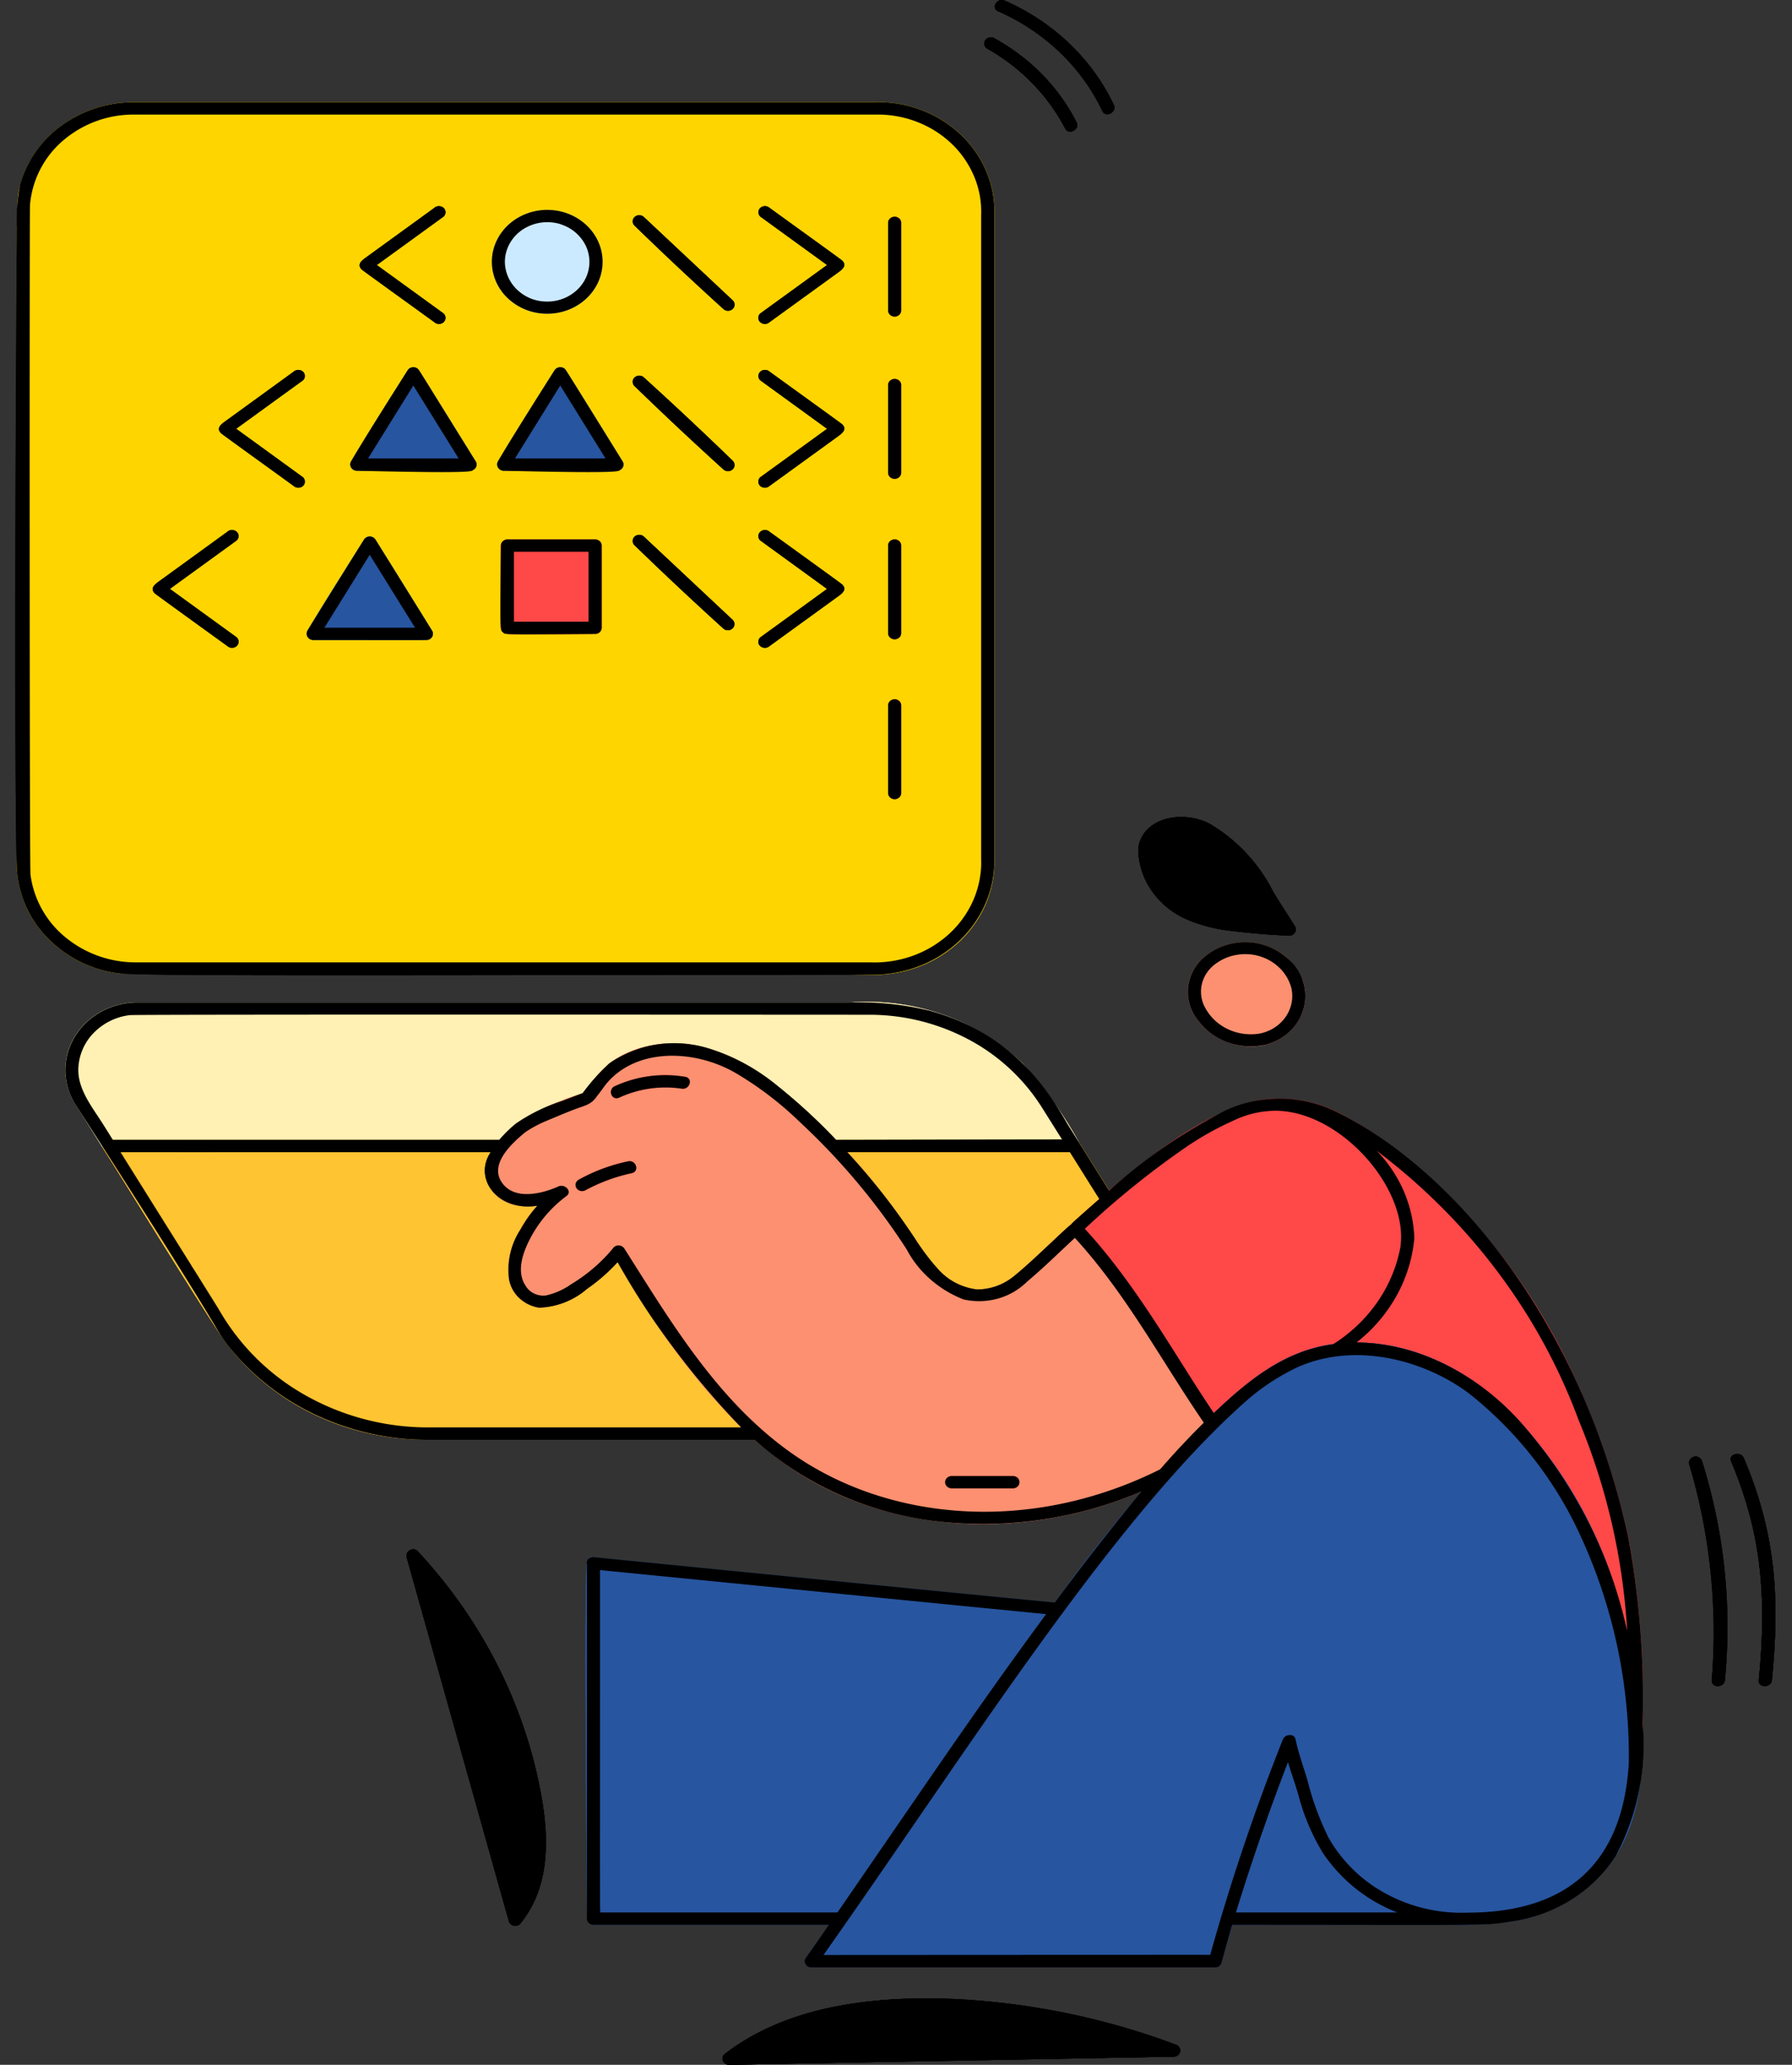 <svg xmlns="http://www.w3.org/2000/svg" width="79" height="91" fill="none"><rect width="100%" height="100%" fill="#333333" stroke="none"/><path fill="#FFD500" d="M.74 37.065C.74 8.293.65 9.253.893 8.132a4.85 4.85 0 0 1 1.83-2.602 5.4 5.4 0 0 1 3.14-1.022h32.661a5.45 5.45 0 0 1 2.07.335 5.2 5.2 0 0 1 1.754 1.084c.498.47.888 1.033 1.144 1.651s.373 1.28.344 1.943v28.374c.013.678-.121 1.35-.395 1.977a5 5 0 0 1-1.198 1.67 5.4 5.4 0 0 1-1.805 1.086 5.6 5.6 0 0 1-2.117.327c-34.661-.439-32.469.05-33.32-.09a5.33 5.33 0 0 1-2.968-1.591 4.75 4.75 0 0 1-1.287-2.97c-.028-.41-.006-.827-.006-1.239"/><path fill="#FFF0B3" d="M6.076 44.182h31.377c1.406-.109 2.82.076 4.14.541a9.6 9.6 0 0 1 3.496 2.149 18.4 18.4 0 0 1 2.493 3.498c.022.078-.027-.115-.258-.134H36.86a27 27 0 0 0-2.573-2.37c-2.878-2.349-5.702-2.285-7.417-1.007a10 10 0 0 0-1.176 1.312c-.123.066-.062.016-.917.358a7.8 7.8 0 0 0-2.024.99q-.404.33-.739.72h-17.2a.3.3 0 0 0-.138.037.3.3 0 0 0-.104.093.26.26 0 0 0-.018.261c-.397-.636-.79-1.276-1.194-1.909-.3-.451-.464-.97-.476-1.501a2.83 2.83 0 0 1 .404-1.52 3.1 3.1 0 0 1 1.173-1.116 3.34 3.34 0 0 1 1.615-.402"/><path fill="#FFC431" d="M4.812 50.236h17.2q-.218.255-.382.542c-.777 1.158.298 2.631 2.057 2.361a5.6 5.6 0 0 0-.744 1.047 3.25 3.25 0 0 0-.508 2.15c.046.321.2.62.439.852.239.233.551.389.891.443a3.4 3.4 0 0 0 2.112-.826 7.8 7.8 0 0 0 1.35-1.18 32.8 32.8 0 0 0 6.036 7.823H18.77c-1.704 0-3.383-.377-4.901-1.102a10.64 10.64 0 0 1-3.834-3.067c-.743-.976-4.796-7.599-5.475-8.637a.26.26 0 0 1 .004-.27.3.3 0 0 1 .105-.098.3.3 0 0 1 .143-.038M47.326 50.236q.081.007.15.046a.3.3 0 0 1 .112.105c.055.072-.073-.126 1.31 2.084-.23.193-1.62 1.404-1.677 1.485-.192.115-1.548 1.488-2.513 2.28-.451.374-1.03.585-1.633.593-2.27-.28-2.206-2.417-6.214-6.595 13.836-.003 9.699-.058 10.465.002"/><path fill="#2755A0" d="M21.95 20.339c.699-1.193 2.396-3.858 2.501-4.023a.3.3 0 0 1 .106-.096.3.3 0 0 1 .287 0q.066.035.106.096a496 496 0 0 1 2.5 4.023.26.26 0 0 1-.002.272.3.3 0 0 1-.106.1.3.3 0 0 1-.145.036h-5a.3.3 0 0 1-.14-.042.3.3 0 0 1-.1-.1.27.27 0 0 1-.006-.266M15.474 20.339c.698-1.193 2.395-3.859 2.5-4.023a.3.3 0 0 1 .106-.096.31.31 0 0 1 .393.096q1.258 2.007 2.5 4.023a.26.26 0 0 1-.002.27.3.3 0 0 1-.105.1.3.3 0 0 1-.143.037h-4.997a.3.3 0 0 1-.141-.04.3.3 0 0 1-.104-.099.27.27 0 0 1-.007-.268"/><path fill="#FF4848" d="M22.37 23.773h3.869c.076.001.149.03.203.08.053.051.084.12.085.19v3.627a.27.27 0 0 1-.085.19.3.3 0 0 1-.203.081c-4.13.027-3.976.04-4.086-.097-.106-.105-.101.071-.072-3.8 0-.071.031-.14.085-.19a.3.3 0 0 1 .204-.081"/><path fill="#2755A0" d="M13.55 27.799c.699-1.193 2.396-3.858 2.501-4.022a.3.3 0 0 1 .106-.097.306.306 0 0 1 .393.097 497 497 0 0 1 2.5 4.022.26.26 0 0 1-.002.27.3.3 0 0 1-.105.1.3.3 0 0 1-.143.037h-5a.3.3 0 0 1-.14-.041.3.3 0 0 1-.102-.1.27.27 0 0 1-.007-.266"/><path fill="#000" d="m28.38 23.645 3.925 3.678a.26.26 0 0 1-.012.372.302.302 0 0 1-.397.011 160 160 0 0 1-3.924-3.678.26.26 0 0 1-.075-.189.26.26 0 0 1 .085-.185.3.3 0 0 1 .4-.009M28.381 9.56l3.924 3.679c.053.05.082.12.081.19 0 .072-.03.14-.085.19a.3.3 0 0 1-.202.079.3.3 0 0 1-.203-.076 156 156 0 0 1-3.923-3.68.26.26 0 0 1-.076-.188.26.26 0 0 1 .085-.185.3.3 0 0 1 .399-.009M28.38 16.63a160 160 0 0 1 3.925 3.679.26.26 0 0 1-.012.372.302.302 0 0 1-.397.011 160 160 0 0 1-3.924-3.678.26.26 0 0 1-.075-.19.26.26 0 0 1 .085-.185.3.3 0 0 1 .4-.009"/><path fill="#FF4848" d="M39.73 9.807v3.886a.26.26 0 0 1-.089.183.3.3 0 0 1-.199.074.3.3 0 0 1-.199-.074.26.26 0 0 1-.09-.183V9.807a.26.26 0 0 1 .09-.182.3.3 0 0 1 .199-.075.3.3 0 0 1 .2.075.26.26 0 0 1 .089.182M39.73 16.957v3.886a.26.26 0 0 1-.089.182.3.3 0 0 1-.199.075.3.3 0 0 1-.199-.075.26.26 0 0 1-.09-.182v-3.886a.26.26 0 0 1 .09-.183.3.3 0 0 1 .199-.074.3.3 0 0 1 .2.074.26.26 0 0 1 .089.183M39.73 24.029v3.886a.26.26 0 0 1-.089.183.3.3 0 0 1-.199.074.3.3 0 0 1-.199-.074.26.26 0 0 1-.09-.183V24.03a.26.26 0 0 1 .09-.183.3.3 0 0 1 .199-.074.3.3 0 0 1 .2.074.26.26 0 0 1 .089.183M39.73 31.075v3.886a.26.26 0 0 1-.089.182.3.3 0 0 1-.199.075.3.3 0 0 1-.199-.075.26.26 0 0 1-.09-.182v-3.886a.26.26 0 0 1 .09-.183.3.3 0 0 1 .199-.074.3.3 0 0 1 .2.074.26.26 0 0 1 .089.183"/><path fill="#2755A0" d="M26.165 68.625c.809.085 18.275 1.808 20.34 2.001-3.476 4.946-7.124 10.117-9.96 14.202h-10.38a.3.3 0 0 1-.203-.08.27.27 0 0 1-.085-.19c-.101-11.494-.068-14.594-.024-15.444.013-.25.043-.536.312-.49M56.788 77.657c.143.486.32.964.458 1.446.23.89.59 1.746 1.07 2.544a7 7 0 0 0 2.621 2.334 7.56 7.56 0 0 0 3.502.842c-.129.012 1.147.005-10.109.005.622-2.109 1.492-4.658 2.458-7.17"/><path fill="#000" d="M18.41 68.363c2.918 3.127 4.827 6.968 5.505 11.074.29 1.84.27 3.826-.994 5.362a.31.31 0 0 1-.406 0 .3.3 0 0 1-.077-.12c-.153-.532-4.511-16.043-4.511-16.056-.07-.246.286-.472.482-.26M31.931 90.54c2.531-1.972 5.913-2.495 9.115-2.458a31.6 31.6 0 0 1 10.781 2.028c.066.019.121.06.158.114a.26.26 0 0 1-.05.347.3.3 0 0 1-.184.07c-.65.017-19.603.359-19.615.359a.3.3 0 0 1-.156-.048.3.3 0 0 1-.104-.12.26.26 0 0 1 .055-.292"/><path fill="#FF4848" d="M47.23 53.943c2.064-1.886 6.216-5.6 9.104-5.52a5.56 5.56 0 0 1 2.576.573c3.318 1.638 7.615 5.63 10.288 11.254a34.8 34.8 0 0 1 2.564 7.406c.517 2.752.734 5.547.649 8.34a4.5 4.5 0 0 1 0 .762 20.5 20.5 0 0 0-.672-4.851c-1.057-4.118-2.338-6.431-4.413-8.888-2.074-2.458-5.222-4.234-8.549-3.776-2.21.303-3.741 1.6-5.29 3.06-1.805-2.647-3.477-5.773-5.872-8.338a.301.301 0 0 0-.393-.01z"/><path fill="#FC9070" d="M23.003 53.153c-.291-.01-.574-.09-.822-.234a1.6 1.6 0 0 1-.588-.586 1.49 1.49 0 0 1 .04-1.555c.29-.48.668-.907 1.117-1.263a11.6 11.6 0 0 1 2.917-1.33c.535-.562.972-1.517 2.485-1.975a5.3 5.3 0 0 1 3.058-.011 9 9 0 0 1 3.07 1.667 29.7 29.7 0 0 1 5.024 5.257c1.498 2.007 2.017 3.491 3.763 3.706a2.62 2.62 0 0 0 1.633-.593c.813-.666 2.392-2.207 2.513-2.28a.3.3 0 0 1 .393.01c2.4 2.57 4.048 5.662 5.87 8.337a40 40 0 0 0-3.152 3.422c-4.793 2.067-10.638 2.007-15.09-.789-3.386-2.127-6.044-5.957-8.012-9.308-.4.441-.853.837-1.35 1.18a3.4 3.4 0 0 1-2.111.827 1.65 1.65 0 0 1-.892-.443 1.48 1.48 0 0 1-.439-.852 3.25 3.25 0 0 1 .509-2.15c.825-1.488 1.14-.924.064-1.037"/><path fill="#FF4848" d="M30.051 47.979a4.88 4.88 0 0 0-2.77.403c-.346.127-.496-.396-.152-.522a5.3 5.3 0 0 1 3.076-.403c.365.058.21.58-.154.522M27.843 51.706a7.7 7.7 0 0 0-2.041.756.3.3 0 0 1-.216.023.3.3 0 0 1-.172-.124.26.26 0 0 1-.032-.201.27.27 0 0 1 .128-.166 7.4 7.4 0 0 1 2.18-.811c.362-.075.517.447.153.523"/><path fill="#2755A0" d="M35.518 86.295c.348-.484 10.858-15.498 10.985-15.669a72 72 0 0 1 6.818-8.172c1.922-1.84 3.729-3.308 6.488-3.29 3.012.02 5.68 1.68 7.515 3.851a19.4 19.4 0 0 1 4.13 7.826c.962 3.36 1.662 7.963-.22 10.95a6.3 6.3 0 0 1-1.995 1.944c-.81.501-1.73.827-2.69.953-2.99.423-4.931-.147-6.447-1.218-1.622-1.147-2.315-2.477-2.853-4.373-.138-.481-.314-.96-.46-1.445-1.624 4.22-2.357 6.82-2.937 8.846a.27.27 0 0 1-.103.144.3.3 0 0 1-.175.056H35.767a.3.3 0 0 1-.141-.038.3.3 0 0 1-.104-.098.26.26 0 0 1-.004-.267"/><path fill="#FF4848" d="M44.67 65.594h-2.728a.3.3 0 0 1-.195-.084.26.26 0 0 1-.08-.187c0-.07.03-.136.08-.186s.121-.08.195-.085h2.728a.3.3 0 0 1 .194.084c.051.05.08.118.08.187 0 .07-.029.136-.08.187a.3.3 0 0 1-.194.084"/><path fill="#FC9070" d="M52.893 42.367a2.7 2.7 0 0 1 1.16-.71 2.86 2.86 0 0 1 1.38-.074c.46.088.887.287 1.24.578.351.29.616.663.768 1.079a2.11 2.11 0 0 1-.237 1.789c-.169.266-.395.497-.664.678-.27.18-.575.307-.9.37a3 3 0 0 1-1.549-.156 2.83 2.83 0 0 1-1.23-.896 2.02 2.02 0 0 1-.489-1.335c.006-.484.19-.951.521-1.323"/><path fill="#000" d="M50.18 37.454c.105-1.343 1.826-1.798 3.118-1.166a7.33 7.33 0 0 1 2.83 3.01c.305.52.65 1.015.96 1.53a.26.26 0 0 1 0 .27.3.3 0 0 1-.106.1.3.3 0 0 1-.143.038 37 37 0 0 1-2.516-.206 7 7 0 0 1-1.904-.47 3.65 3.65 0 0 1-1.607-1.245 3.3 3.3 0 0 1-.632-1.861M36.463 25.956 33.52 23.82a.26.26 0 0 1-.084-.192c0-.071.03-.14.084-.191a.3.3 0 0 1 .204-.078c.076 0 .15.028.204.078 0 0 3.099 2.235 3.2 2.32.229.23-.008.4-.185.529l-3.019 2.188a.3.3 0 0 1-.204.076.3.3 0 0 1-.204-.076.26.26 0 0 1-.084-.192c0-.072.03-.14.084-.191q1.479-1.068 2.947-2.136M36.463 18.899l-2.943-2.136a.26.26 0 0 1-.085-.19c0-.073.03-.142.085-.192a.3.3 0 0 1 .204-.078c.076 0 .15.028.204.078.96.695 3.099 2.235 3.2 2.32.229.229-.008.4-.185.529l-3.019 2.187a.3.3 0 0 1-.204.077.3.3 0 0 1-.204-.077.26.26 0 0 1-.084-.191c0-.072.03-.141.084-.192zM36.463 11.68 33.52 9.546a.26.26 0 0 1-.085-.191c0-.072.03-.14.085-.192a.3.3 0 0 1 .204-.077c.076 0 .15.028.204.077.96.696 3.099 2.236 3.2 2.321.229.228-.008.4-.185.529L33.924 14.2a.3.3 0 0 1-.205.076.3.3 0 0 1-.204-.076.27.27 0 0 1-.085-.192q0-.053.022-.103a.3.3 0 0 1 .063-.088zM7.01 25.622l3.015-2.188a.3.3 0 0 1 .204-.076c.076 0 .149.027.204.076.054.05.085.12.085.192s-.03.14-.085.191L7.49 25.952l2.944 2.136c.054.05.085.12.085.191s-.03.141-.085.192a.3.3 0 0 1-.204.077.3.3 0 0 1-.204-.077s-3.098-2.235-3.2-2.321c-.226-.226.008-.397.185-.528M9.747 19.094c-.23-.229.008-.4.185-.528l3.015-2.188a.3.3 0 0 1 .204-.076c.076 0 .149.027.204.076.054.051.084.12.084.192 0 .071-.03.14-.084.191l-2.943 2.135 2.944 2.138c.055.05.085.12.085.192s-.03.14-.085.191a.3.3 0 0 1-.204.077.3.3 0 0 1-.204-.077c-.96-.698-3.1-2.237-3.2-2.323M16.612 11.68l2.944 2.136c.054.05.084.12.084.191s-.03.141-.084.192a.3.3 0 0 1-.204.077.3.3 0 0 1-.204-.077c-.96-.696-3.099-2.235-3.2-2.32-.23-.23.008-.402.185-.53l3.015-2.187a.3.3 0 0 1 .204-.076c.076 0 .149.027.204.076.054.051.084.12.084.192 0 .071-.03.14-.084.191z"/><path fill="#CCEAFF" d="M23.283 9.392a2.6 2.6 0 0 1 1.518-.05c.499.135.939.416 1.256.801a2.2 2.2 0 0 1 .506 1.343c.013.486-.141.964-.438 1.363-.297.4-.722.7-1.214.856a2.6 2.6 0 0 1-1.519.018 2.44 2.44 0 0 1-1.235-.828 2.2 2.2 0 0 1-.474-1.353c-.001-.469.152-.927.438-1.312a2.42 2.42 0 0 1 1.162-.838"/><path fill="#000" d="M43.818 1.68c1.585.864 2.854 2.157 3.64 3.71.163.31-.336.586-.498.272a8.73 8.73 0 0 0-3.433-3.516.27.27 0 0 1-.124-.165.26.26 0 0 1 .032-.2.3.3 0 0 1 .17-.123.3.3 0 0 1 .213.02zM44.296.032c2.139.936 3.844 2.565 4.804 4.587.153.316-.349.592-.499.274-.913-1.94-2.547-3.503-4.596-4.4-.337-.145-.044-.612.291-.461M75.03 64.388a24.2 24.2 0 0 1 1.011 9.66c-.032.345-.612.349-.577 0a26.2 26.2 0 0 0-.994-9.517.26.26 0 0 1 .03-.204.3.3 0 0 1 .173-.125.3.3 0 0 1 .218.025.28.28 0 0 1 .136.16zM76.876 64.261c1.442 3.408 1.582 6.24 1.238 9.788-.033.344-.611.348-.577 0 .418-4.328-.069-6.915-1.219-9.644-.137-.325.422-.465.558-.144M43.834 9.52v28.375a4.7 4.7 0 0 1-.408 1.97 5 5 0 0 1-1.199 1.662 5.4 5.4 0 0 1-1.798 1.088 5.7 5.7 0 0 1-2.11.34c-29.2.044-32.47.05-33.321-.09a5.33 5.33 0 0 1-2.966-1.592 4.75 4.75 0 0 1-1.288-2.968C.73 38.078.601 34.695.735 10.02a9 9 0 0 1 .153-1.888 4.85 4.85 0 0 1 1.83-2.602 5.4 5.4 0 0 1 3.14-1.022h32.665a5.4 5.4 0 0 1 2.07.335 5.2 5.2 0 0 1 1.753 1.084c.499.47.888 1.033 1.144 1.651s.373 1.28.344 1.943M38.71 5.05H5.857a4.76 4.76 0 0 0-3.094 1.16 4.2 4.2 0 0 0-1.44 2.816c-.024.358-.023 29.126.021 29.526a4.3 4.3 0 0 0 1.545 2.76 4.87 4.87 0 0 0 3.109 1.101H38.36a5 5 0 0 0 1.815-.267c.58-.2 1.113-.506 1.568-.9a4.4 4.4 0 0 0 1.08-1.392 4.2 4.2 0 0 0 .43-1.675c.005-.13 0-.263 0-.394V9.483a4 4 0 0 0-.297-1.68 4.3 4.3 0 0 0-.974-1.44 4.6 4.6 0 0 0-1.495-.968 4.8 4.8 0 0 0-1.78-.346z"/><path fill="#000" d="M27.336 20.71c-.096.052.275.168-5.137.036a.3.3 0 0 1-.141-.04.3.3 0 0 1-.103-.1.27.27 0 0 1-.006-.267c.699-1.193 2.397-3.857 2.5-4.023a.3.3 0 0 1 .18-.123.3.3 0 0 1 .22.031c.097.055-.093-.215 2.6 4.115a.26.26 0 0 1-.026.303.3.3 0 0 1-.087.069m-2.638-3.72-1.997 3.215h3.995zM20.861 20.71c-.096.052.274.168-5.138.036a.3.3 0 0 1-.141-.04.3.3 0 0 1-.103-.1.26.26 0 0 1-.005-.267c.698-1.193 2.397-3.857 2.5-4.023a.3.3 0 0 1 .076-.079.3.3 0 0 1 .324-.013c.108.061-.066-.157 2.6 4.115a.26.26 0 0 1 .026.208.3.3 0 0 1-.052.095.3.3 0 0 1-.087.069m-2.639-3.72-1.997 3.215h3.995zM22.368 23.773h3.87c.075.001.148.03.202.08s.084.12.085.19v3.627a.27.27 0 0 1-.085.19.3.3 0 0 1-.203.081c-4.344.029-3.935.03-4.072-.08-.123-.124-.115.112-.086-3.817a.27.27 0 0 1 .086-.19.3.3 0 0 1 .203-.081m.29 3.626h3.287v-3.082h-3.288zM16.549 23.776l2.5 4.023a.26.26 0 0 1-.025.303.3.3 0 0 1-.087.07c-.101.053.222.034-5.138.034a.3.3 0 0 1-.14-.04.3.3 0 0 1-.103-.1.27.27 0 0 1-.006-.267l2.5-4.023a.3.3 0 0 1 .106-.096.3.3 0 0 1 .286 0q.066.035.107.096m1.748 3.888-1.998-3.213-1.998 3.213zM28.38 23.645l3.922 3.678c.05.052.078.12.076.19a.26.26 0 0 1-.085.184.3.3 0 0 1-.4.009 155 155 0 0 1-3.923-3.678.26.26 0 0 1-.081-.19c0-.072.031-.14.085-.19a.3.3 0 0 1 .202-.079.3.3 0 0 1 .203.076M31.894 13.622a154 154 0 0 1-3.924-3.68.26.26 0 0 1-.081-.19c0-.071.031-.139.085-.19a.3.3 0 0 1 .202-.078.3.3 0 0 1 .203.076l3.923 3.679c.05.051.078.119.076.188a.26.26 0 0 1-.085.186.3.3 0 0 1-.4.009M31.894 20.692a161 161 0 0 1-3.924-3.679.26.26 0 0 1-.081-.19c0-.072.03-.14.085-.19a.3.3 0 0 1 .405-.003 165 165 0 0 1 3.923 3.678c.053.052.082.12.082.191s-.031.14-.085.19a.3.3 0 0 1-.202.079.3.3 0 0 1-.203-.076M39.43 13.954a.3.3 0 0 1-.194-.079.26.26 0 0 1-.085-.182V9.807a.26.26 0 0 1 .09-.182.3.3 0 0 1 .199-.075.3.3 0 0 1 .199.075.26.26 0 0 1 .09.182v3.886a.271.271 0 0 1-.091.188.3.3 0 0 1-.208.073M39.43 21.106a.3.3 0 0 1-.195-.08.26.26 0 0 1-.084-.182v-3.887a.26.26 0 0 1 .09-.183.3.3 0 0 1 .199-.074.3.3 0 0 1 .199.074.26.26 0 0 1 .09.183v3.886a.3.3 0 0 1-.026.103.3.3 0 0 1-.066.086.3.3 0 0 1-.207.074M39.429 28.176a.3.3 0 0 1-.194-.08.26.26 0 0 1-.084-.18v-3.887a.26.26 0 0 1 .09-.183.3.3 0 0 1 .199-.074.3.3 0 0 1 .199.074.26.26 0 0 1 .09.183v3.886a.26.26 0 0 1-.093.189.3.3 0 0 1-.208.072M39.43 35.223a.3.3 0 0 1-.194-.08.27.27 0 0 1-.085-.182v-3.886a.26.26 0 0 1 .09-.182.3.3 0 0 1 .199-.075.3.3 0 0 1 .199.075.26.26 0 0 1 .09.182v3.886a.26.26 0 0 1-.092.189.3.3 0 0 1-.207.073M26.163 68.625c.808.084 18.274 1.808 20.339 2.001a113 113 0 0 1 3.828-4.901 17.75 17.75 0 0 1-8.971 1.328c-3.043-.347-5.884-1.611-8.095-3.601H18.77a11.54 11.54 0 0 1-4.894-1.117 10.8 10.8 0 0 1-3.841-3.053c-.707-.958.128.01-6.68-10.563a2.84 2.84 0 0 1-.47-1.5c-.01-.53.13-1.054.407-1.517a3.1 3.1 0 0 1 1.17-1.114 3.34 3.34 0 0 1 1.61-.405h31.378a13 13 0 0 1 3.57.37c2.86.806 4.63 2.494 6.035 4.978l.525.84.004.018c.06.08.06.086 1.31 2.084a23.8 23.8 0 0 1 5.005-3.467 5.64 5.64 0 0 1 2.502-.587 5.64 5.64 0 0 1 2.505.578C63.833 51.41 69.6 57.912 71.76 67.654c.518 2.753.735 5.547.65 8.341a10.35 10.35 0 0 1-1.182 5.801 6.3 6.3 0 0 1-1.992 1.946c-.811.501-1.731.826-2.693.951-1.223.188-1.005.137-12.219.137-.166.557-.316 1.117-.475 1.675a.27.27 0 0 1-.104.144.3.3 0 0 1-.175.056H35.765q-.077-.002-.144-.038a.3.3 0 0 1-.104-.1.26.26 0 0 1-.001-.27c.348-.485.688-.977 1.026-1.467h-10.38a.3.3 0 0 1-.202-.08.27.27 0 0 1-.086-.19V68.896a.23.23 0 0 1 .014-.108.25.25 0 0 1 .061-.092.281.281 0 0 1 .213-.072m8.693-4.61c4.27 3.036 10.557 3.61 16.298.738.612-.705 1.25-1.39 1.92-2.047-1.912-2.795-3.407-5.654-5.687-8.149-.7.646-1.381 1.32-2.115 1.936a2.94 2.94 0 0 1-1.285.74 3.1 3.1 0 0 1-1.509.036c-1.092-.427-1.982-1.21-2.506-2.205a29.6 29.6 0 0 0-4.71-5.613 15 15 0 0 0-2.824-2.157c-1.789-1.04-4.327-1.13-5.67.427-.152.18-.278.382-.432.565-.267.412-.544.43-.999.605-.406.154-.806.325-1.207.492a5.3 5.3 0 0 0-.973.517c-.586.483-1.565 1.375-1.055 2.18.535.842 1.773.544 2.523.207.273-.123.625.219.35.425a5.5 5.5 0 0 0-1.535 1.75c-.35.637-.717 1.54-.265 2.21a.87.87 0 0 0 .374.338.95.95 0 0 0 .51.086 3.1 3.1 0 0 0 1.128-.501 7.2 7.2 0 0 0 1.835-1.577.3.3 0 0 1 .107-.096.31.31 0 0 1 .391.096c2.051 3.23 4.088 6.687 7.336 8.997m-26.42-8.236c.064.084.097.143 1.196 1.903a10.1 10.1 0 0 0 3.88 3.838 11 11 0 0 0 5.443 1.389h13.718a36 36 0 0 1-5.445-7.282c-.4.44-.854.836-1.35 1.18a3.4 3.4 0 0 1-2.112.826 1.65 1.65 0 0 1-.892-.442 1.48 1.48 0 0 1-.438-.852 3.25 3.25 0 0 1 .508-2.15q.31-.564.744-1.048c-1.759.27-2.837-1.2-2.057-2.361 0 0-15.905.003-16.316 0l3.132 5.005zm37.506-6.957a8.57 8.57 0 0 0-3.224-3.001 9.3 9.3 0 0 0-4.39-1.098c-.146 0-32.003-.022-32.6.016a2.67 2.67 0 0 0-1.622.81 2.37 2.37 0 0 0-.653 1.612c0 .9.65 1.68 1.115 2.424l.407.65H22.01q.335-.39.738-.72a7.8 7.8 0 0 1 2.024-.99c.282-.11.918-.35.918-.35q.519-.714 1.18-1.316a5 5 0 0 1 2.088-.825 5.1 5.1 0 0 1 2.26.165 9 9 0 0 1 3.069 1.667 25 25 0 0 1 2.572 2.37s9.554-.02 9.96-.017zm1.224 1.956H37.35a29 29 0 0 1 2.991 3.816c.31.496.668.965 1.07 1.399.428.459 1.02.756 1.664.836a2.57 2.57 0 0 0 1.633-.593c.841-.673 2.343-2.185 2.57-2.316a.3.3 0 0 0-.057.036c.052-.072 1.163-1.044 1.241-1.11-.416-.661-.992-1.583-1.296-2.065zm9.067-1.824a4.3 4.3 0 0 0-1.847.43 13.3 13.3 0 0 0-2.112 1.182 38 38 0 0 0-4.449 3.591c2.341 2.547 3.997 5.622 5.687 8.12 1.522-1.442 3.125-2.754 5.26-3.032l.235-.156c1.434-.988 2.41-2.454 2.725-4.096.406-2.57-2.617-6.029-5.498-6.039zm13.38 13.684c-1.718-4.685-4.813-8.82-8.928-11.928 1.032 1.061 1.623 2.435 1.666 3.87a6.4 6.4 0 0 1-.785 2.529 6.8 6.8 0 0 1-1.758 2.054c3.116.04 5.83 1.805 7.514 3.85 2.201 2.593 3.714 5.64 4.414 8.888a28.3 28.3 0 0 0-2.121-9.263zm-8.008 21.648a7 7 0 0 1-3.295-2.64 9.6 9.6 0 0 1-1.07-2.544c-.138-.482-.314-.96-.459-1.445a100 100 0 0 0-2.294 6.629zM36.302 86.16s16.878-.01 17.051-.006a94 94 0 0 1 3.203-9.496c.09-.227.496-.287.558 0 .127.595.337 1.183.516 1.766.218.885.534 1.747.942 2.572a6.4 6.4 0 0 0 2.567 2.484 7 7 0 0 0 3.587.813c4.294-.008 6.815-2.112 7.08-6.594a23.2 23.2 0 0 0-2.204-10.173 17 17 0 0 0-4.858-6.128c-2.014-1.497-5.027-2.251-7.521-1.153a9.7 9.7 0 0 0-2.294 1.506c-5.934 5.254-12.338 15.505-18.627 24.41zm-9.842-1.874h10.46c4.37-6.346 6.132-8.98 9.199-13.15-1.185-.11-19.667-1.94-19.667-1.94 0 17.235-.004 14.376.009 15.091z"/><path fill="#000" d="M22.437 84.68c-.153-.535-4.511-16.045-4.511-16.057-.07-.248.286-.474.482-.263 2.917 3.129 4.826 6.969 5.506 11.075.287 1.84.27 3.825-.994 5.362a.31.31 0 0 1-.406.002.3.3 0 0 1-.077-.12m.923-5.099c-.582-3.608-2.145-7.014-4.538-9.892l4.011 14.265a6.5 6.5 0 0 0 .527-4.373M51.825 90.11c.065.02.12.06.157.114a.26.26 0 0 1-.05.347.3.3 0 0 1-.184.07L32.134 91a.3.3 0 0 1-.158-.048.3.3 0 0 1-.104-.121.26.26 0 0 1 .058-.293c4.862-3.786 14.05-2.632 19.895-.428m-1.606.018c-5.047-1.629-12.77-2.491-17.194.317zM27.127 47.86a5.3 5.3 0 0 1 3.076-.403c.366.057.21.578-.153.522a4.87 4.87 0 0 0-2.769.403c-.347.127-.498-.396-.154-.522M25.408 52.352a.26.26 0 0 1-.026-.198.27.27 0 0 1 .126-.16 7.8 7.8 0 0 1 2.18-.812c.363-.072.518.448.153.523a7.7 7.7 0 0 0-2.042.756.3.3 0 0 1-.391-.109M41.941 65.052h2.728a.3.3 0 0 1 .195.084.262.262 0 0 1 0 .373.3.3 0 0 1-.195.084H41.94a.3.3 0 0 1-.194-.084.26.26 0 0 1-.08-.186c0-.07.029-.136.08-.187.05-.05.12-.08.194-.084M55.8 46.04a3 3 0 0 1-1.635-.089 2.8 2.8 0 0 1-1.305-.926 2.02 2.02 0 0 1-.49-1.334c.007-.485.19-.952.522-1.324.235-.248.52-.45.838-.593a2.842 2.842 0 0 1 2.057-.104c.334.111.64.283.902.505.333.262.584.603.725.988a2.1 2.1 0 0 1 .076 1.197 2.2 2.2 0 0 1-.596 1.06c-.297.297-.676.51-1.094.62m1.14-2.451a1.9 1.9 0 0 0-.476-.875 2.1 2.1 0 0 0-.868-.55 2.2 2.2 0 0 0-1.043-.087c-.35.053-.68.19-.958.396-.32.23-.54.56-.618.93s-.01.755.193 1.08c.22.382.562.69.977.882s.882.26 1.34.194c.233-.04.456-.122.655-.243.2-.12.372-.277.507-.46.135-.182.23-.389.28-.606.05-.218.053-.442.01-.661M56.838 41.236a31 31 0 0 1-2.515-.205 7 7 0 0 1-1.905-.47 3.7 3.7 0 0 1-1.603-1.248 3.35 3.35 0 0 1-.638-1.86c.105-1.345 1.817-1.802 3.118-1.165a7.3 7.3 0 0 1 2.83 3.01c.305.518.65 1.015.96 1.53a.26.26 0 0 1 0 .27.3.3 0 0 1-.104.1.3.3 0 0 1-.143.038m-4.386-4.659a1.8 1.8 0 0 0-.698-.01c-.23.043-.449.132-.64.261-.616.407-.382 1.29 0 1.911.338.51.803.936 1.356 1.24a4.15 4.15 0 0 0 1.815.506q1.01.127 2.027.185c-.98-1.544-2.034-3.695-3.86-4.096zM36.943 26.286l-3.019 2.188a.3.3 0 0 1-.204.076.3.3 0 0 1-.204-.076.26.26 0 0 1-.085-.192c0-.071.03-.14.085-.191l2.943-2.136-2.943-2.135a.26.26 0 0 1-.085-.191c0-.072.03-.141.085-.192a.3.3 0 0 1 .204-.077c.076 0 .15.027.204.077 0 0 3.099 2.235 3.2 2.32.229.23-.004.401-.181.53M36.943 19.23l-3.02 2.187a.3.3 0 0 1-.204.076.3.3 0 0 1-.204-.076.26.26 0 0 1-.084-.192c0-.072.03-.14.084-.191l2.947-2.136-2.943-2.135a.26.26 0 0 1-.084-.191c0-.072.03-.14.084-.192a.3.3 0 0 1 .204-.077c.077 0 .15.028.205.077.958.696 3.098 2.235 3.199 2.32.225.23-.008.399-.184.53M36.943 12.012l-3.02 2.186a.3.3 0 0 1-.204.077.3.3 0 0 1-.204-.077.26.26 0 0 1-.084-.19c0-.073.03-.141.084-.192l2.947-2.136-2.943-2.135a.26.26 0 0 1-.084-.191c0-.072.03-.141.084-.192a.3.3 0 0 1 .204-.077c.077 0 .15.028.205.077.958.696 3.098 2.235 3.199 2.321.225.228-.008.4-.184.528M10.432 23.437c.054.05.084.12.084.191s-.03.141-.084.192l-2.944 2.135 2.944 2.135c.053.051.084.12.084.192s-.03.14-.084.192a.3.3 0 0 1-.205.077.3.3 0 0 1-.204-.077s-3.098-2.235-3.199-2.321c-.23-.229.007-.4.184-.529l3.015-2.187a.3.3 0 0 1 .204-.076c.076 0 .15.027.205.076M10.41 18.897l2.945 2.137c.054.051.085.12.085.192s-.03.14-.085.192a.3.3 0 0 1-.204.076.3.3 0 0 1-.204-.076c-.96-.697-3.099-2.235-3.2-2.322-.229-.228.008-.4.185-.528l3.015-2.187a.3.3 0 0 1 .204-.076c.076 0 .149.027.204.076a.27.27 0 0 1 .085.19.26.26 0 0 1-.085.192zM16.611 11.68l2.944 2.136c.054.05.085.12.085.191s-.03.14-.085.191a.3.3 0 0 1-.204.078.3.3 0 0 1-.204-.078c-.959-.695-3.098-2.234-3.2-2.32-.229-.229.008-.4.184-.529l3.016-2.187a.3.3 0 0 1 .204-.076c.076 0 .149.027.204.076.054.051.085.12.085.192 0 .071-.03.14-.085.191zM24.963 13.688a2.6 2.6 0 0 1-1.415.075 2.5 2.5 0 0 1-1.22-.675 2.23 2.23 0 0 1-.616-1.196 2.16 2.16 0 0 1 .197-1.315c.203-.411.532-.756.944-.992s.889-.352 1.371-.333c.483.018.948.17 1.338.437s.688.636.854 1.06a2.16 2.16 0 0 1-.077 1.752 2.3 2.3 0 0 1-.562.722 2.5 2.5 0 0 1-.814.465m-.21-3.795a1.98 1.98 0 0 0-1.703.218 1.8 1.8 0 0 0-.582.625c-.138.25-.21.526-.21.806.003.36.123.711.344 1.006.221.294.533.519.893.643.466.154.977.13 1.424-.068.446-.199.79-.555.956-.99a1.65 1.65 0 0 0-.068-1.335 1.83 1.83 0 0 0-1.053-.9zM47.458 5.388c.162.313-.337.587-.499.274-.756-1.46-1.949-2.681-3.433-3.517a.27.27 0 0 1-.127-.169.26.26 0 0 1 .037-.204.28.28 0 0 1 .171-.119.3.3 0 0 1 .211.025c1.584.866 2.852 2.159 3.64 3.71M48.6 4.896c-.922-1.935-2.552-3.496-4.596-4.4-.337-.144-.043-.615.292-.468 2.137.94 3.842 2.57 4.803 4.591.15.32-.348.595-.499.277M74.686 64.205a.3.3 0 0 1 .21.028c.064.034.111.09.133.155a24.9 24.9 0 0 1 1.01 9.661c-.032.344-.611.348-.577 0a24.9 24.9 0 0 0-.994-9.517.25.25 0 0 1 .036-.206.297.297 0 0 1 .182-.12M76.874 64.26c1.453 3.403 1.576 6.324 1.24 9.789-.034.344-.613.347-.578 0 .344-3.552.164-6.339-1.219-9.644-.136-.325.422-.465.557-.144"/><path fill="#FFD500" d="M.74 37.065C.74 8.293.65 9.253.893 8.132a4.85 4.85 0 0 1 1.83-2.602 5.4 5.4 0 0 1 3.14-1.022h32.661a5.45 5.45 0 0 1 2.07.335 5.2 5.2 0 0 1 1.754 1.084c.498.47.888 1.033 1.144 1.651s.373 1.28.344 1.943v28.374c.013.678-.121 1.35-.395 1.977a5 5 0 0 1-1.198 1.67 5.4 5.4 0 0 1-1.805 1.086 5.6 5.6 0 0 1-2.117.327c-34.661-.439-32.469.05-33.32-.09a5.33 5.33 0 0 1-2.968-1.591 4.75 4.75 0 0 1-1.287-2.97c-.028-.41-.006-.827-.006-1.239"/><path fill="#FFF0B3" d="M6.076 44.182h31.377c1.406-.109 2.82.076 4.14.541a9.6 9.6 0 0 1 3.496 2.149 18.4 18.4 0 0 1 2.493 3.498c.022.078-.027-.115-.258-.134H36.86a27 27 0 0 0-2.573-2.37c-2.878-2.349-5.702-2.285-7.417-1.007a10 10 0 0 0-1.176 1.312c-.123.066-.062.016-.917.358a7.8 7.8 0 0 0-2.024.99q-.404.33-.739.72h-17.2a.3.3 0 0 0-.138.037.3.3 0 0 0-.104.093.26.26 0 0 0-.018.261c-.397-.636-.79-1.276-1.194-1.909-.3-.451-.464-.97-.476-1.501a2.83 2.83 0 0 1 .404-1.52 3.1 3.1 0 0 1 1.173-1.116 3.34 3.34 0 0 1 1.615-.402"/><path fill="#FFC431" d="M4.812 50.236h17.2q-.218.255-.382.542c-.777 1.158.298 2.631 2.057 2.361a5.6 5.6 0 0 0-.744 1.047 3.25 3.25 0 0 0-.508 2.15c.046.321.2.62.439.852.239.233.551.389.891.443a3.4 3.4 0 0 0 2.112-.826 7.8 7.8 0 0 0 1.35-1.18 32.8 32.8 0 0 0 6.036 7.823H18.77c-1.704 0-3.383-.377-4.901-1.102a10.64 10.64 0 0 1-3.834-3.067c-.743-.976-4.796-7.599-5.475-8.637a.26.26 0 0 1 .004-.27.3.3 0 0 1 .105-.098.3.3 0 0 1 .143-.038M47.326 50.236q.081.007.15.046a.3.3 0 0 1 .112.105c.055.072-.073-.126 1.31 2.084-.23.193-1.62 1.404-1.677 1.485-.192.115-1.548 1.488-2.513 2.28-.451.374-1.03.585-1.633.593-2.27-.28-2.206-2.417-6.214-6.595 13.836-.003 9.699-.058 10.465.002"/><path fill="#2755A0" d="M21.95 20.339c.699-1.193 2.396-3.858 2.501-4.023a.3.3 0 0 1 .106-.096.3.3 0 0 1 .287 0q.066.035.106.096a496 496 0 0 1 2.5 4.023.26.26 0 0 1-.002.272.3.3 0 0 1-.106.1.3.3 0 0 1-.145.036h-5a.3.3 0 0 1-.14-.042.3.3 0 0 1-.1-.1.27.27 0 0 1-.006-.266M15.474 20.339c.698-1.193 2.395-3.859 2.5-4.023a.3.3 0 0 1 .106-.096.31.31 0 0 1 .393.096q1.258 2.007 2.5 4.023a.26.26 0 0 1-.002.27.3.3 0 0 1-.105.1.3.3 0 0 1-.143.037h-4.997a.3.3 0 0 1-.141-.04.3.3 0 0 1-.104-.099.27.27 0 0 1-.007-.268"/><path fill="#FF4848" d="M22.37 23.773h3.869c.076.001.149.03.203.08.053.051.084.12.085.19v3.627a.27.27 0 0 1-.085.19.3.3 0 0 1-.203.081c-4.13.027-3.976.04-4.086-.097-.106-.105-.101.071-.072-3.8 0-.071.031-.14.085-.19a.3.3 0 0 1 .204-.081"/><path fill="#2755A0" d="M13.55 27.799c.699-1.193 2.396-3.858 2.501-4.022a.3.3 0 0 1 .106-.097.306.306 0 0 1 .393.097 497 497 0 0 1 2.5 4.022.26.26 0 0 1-.002.27.3.3 0 0 1-.105.1.3.3 0 0 1-.143.037h-5a.3.3 0 0 1-.14-.041.3.3 0 0 1-.102-.1.27.27 0 0 1-.007-.266"/><path fill="#000" d="m28.38 23.645 3.925 3.678a.26.26 0 0 1-.012.372.302.302 0 0 1-.397.011 160 160 0 0 1-3.924-3.678.26.26 0 0 1-.075-.189.26.26 0 0 1 .085-.185.3.3 0 0 1 .4-.009M28.381 9.56l3.924 3.679c.053.05.082.12.081.19 0 .072-.03.14-.085.19a.3.3 0 0 1-.202.079.3.3 0 0 1-.203-.076 156 156 0 0 1-3.923-3.68.26.26 0 0 1-.076-.188.26.26 0 0 1 .085-.185.3.3 0 0 1 .399-.009M28.38 16.63a160 160 0 0 1 3.925 3.679.26.26 0 0 1-.012.372.302.302 0 0 1-.397.011 160 160 0 0 1-3.924-3.678.26.26 0 0 1-.075-.19.26.26 0 0 1 .085-.185.3.3 0 0 1 .4-.009"/><path fill="#FF4848" d="M39.73 9.807v3.886a.26.26 0 0 1-.089.183.3.3 0 0 1-.199.074.3.3 0 0 1-.199-.074.26.26 0 0 1-.09-.183V9.807a.26.26 0 0 1 .09-.182.3.3 0 0 1 .199-.075.3.3 0 0 1 .2.075.26.26 0 0 1 .089.182M39.73 16.957v3.886a.26.26 0 0 1-.089.182.3.3 0 0 1-.199.075.3.3 0 0 1-.199-.075.26.26 0 0 1-.09-.182v-3.886a.26.26 0 0 1 .09-.183.3.3 0 0 1 .199-.074.3.3 0 0 1 .2.074.26.26 0 0 1 .089.183M39.73 24.029v3.886a.26.26 0 0 1-.089.183.3.3 0 0 1-.199.074.3.3 0 0 1-.199-.074.26.26 0 0 1-.09-.183V24.03a.26.26 0 0 1 .09-.183.3.3 0 0 1 .199-.074.3.3 0 0 1 .2.074.26.26 0 0 1 .089.183M39.73 31.075v3.886a.26.26 0 0 1-.089.182.3.3 0 0 1-.199.075.3.3 0 0 1-.199-.075.26.26 0 0 1-.09-.182v-3.886a.26.26 0 0 1 .09-.183.3.3 0 0 1 .199-.074.3.3 0 0 1 .2.074.26.26 0 0 1 .089.183"/><path fill="#2755A0" d="M26.165 68.625c.809.085 18.275 1.808 20.34 2.001-3.476 4.946-7.124 10.117-9.96 14.202h-10.38a.3.3 0 0 1-.203-.08.27.27 0 0 1-.085-.19c-.101-11.494-.068-14.594-.024-15.444.013-.25.043-.536.312-.49M56.788 77.657c.143.486.32.964.458 1.446.23.89.59 1.746 1.07 2.544a7 7 0 0 0 2.621 2.334 7.56 7.56 0 0 0 3.502.842c-.129.012 1.147.005-10.109.005.622-2.109 1.492-4.658 2.458-7.17"/><path fill="#000" d="M18.41 68.363c2.918 3.127 4.827 6.968 5.505 11.074.29 1.84.27 3.826-.994 5.362a.31.31 0 0 1-.406 0 .3.3 0 0 1-.077-.12c-.153-.532-4.511-16.043-4.511-16.056-.07-.246.286-.472.482-.26M31.931 90.54c2.531-1.972 5.913-2.495 9.115-2.458a31.6 31.6 0 0 1 10.781 2.028c.066.019.121.06.158.114a.26.26 0 0 1-.05.347.3.3 0 0 1-.184.07c-.65.017-19.603.359-19.615.359a.3.3 0 0 1-.156-.048.3.3 0 0 1-.104-.12.26.26 0 0 1 .055-.292"/><path fill="#FF4848" d="M47.23 53.943c2.064-1.886 6.216-5.6 9.104-5.52a5.56 5.56 0 0 1 2.576.573c3.318 1.638 7.615 5.63 10.288 11.254a34.8 34.8 0 0 1 2.564 7.406c.517 2.752.734 5.547.649 8.34a4.5 4.5 0 0 1 0 .762 20.5 20.5 0 0 0-.672-4.851c-1.057-4.118-2.338-6.431-4.413-8.888-2.074-2.458-5.222-4.234-8.549-3.776-2.21.303-3.741 1.6-5.29 3.06-1.805-2.647-3.477-5.773-5.872-8.338a.301.301 0 0 0-.393-.01z"/><path fill="#FC9070" d="M23.003 53.153c-.291-.01-.574-.09-.822-.234a1.6 1.6 0 0 1-.588-.586 1.49 1.49 0 0 1 .04-1.555c.29-.48.668-.907 1.117-1.263a11.6 11.6 0 0 1 2.917-1.33c.535-.562.972-1.517 2.485-1.975a5.3 5.3 0 0 1 3.058-.011 9 9 0 0 1 3.07 1.667 29.7 29.7 0 0 1 5.024 5.257c1.498 2.007 2.017 3.491 3.763 3.706a2.62 2.62 0 0 0 1.633-.593c.813-.666 2.392-2.207 2.513-2.28a.3.3 0 0 1 .393.01c2.4 2.57 4.048 5.662 5.87 8.337a40 40 0 0 0-3.152 3.422c-4.793 2.067-10.638 2.007-15.09-.789-3.386-2.127-6.044-5.957-8.012-9.308-.4.441-.853.837-1.35 1.18a3.4 3.4 0 0 1-2.111.827 1.65 1.65 0 0 1-.892-.443 1.48 1.48 0 0 1-.439-.852 3.25 3.25 0 0 1 .509-2.15c.825-1.488 1.14-.924.064-1.037"/><path fill="#FF4848" d="M30.051 47.979a4.88 4.88 0 0 0-2.77.403c-.346.127-.496-.396-.152-.522a5.3 5.3 0 0 1 3.076-.403c.365.058.21.58-.154.522M27.843 51.706a7.7 7.7 0 0 0-2.041.756.3.3 0 0 1-.216.023.3.3 0 0 1-.172-.124.26.26 0 0 1-.032-.201.27.27 0 0 1 .128-.166 7.4 7.4 0 0 1 2.18-.811c.362-.075.517.447.153.523"/><path fill="#2755A0" d="M35.518 86.295c.348-.484 10.858-15.498 10.985-15.669a72 72 0 0 1 6.818-8.172c1.922-1.84 3.729-3.308 6.488-3.29 3.012.02 5.68 1.68 7.515 3.851a19.4 19.4 0 0 1 4.13 7.826c.962 3.36 1.662 7.963-.22 10.95a6.3 6.3 0 0 1-1.995 1.944c-.81.501-1.73.827-2.69.953-2.99.423-4.931-.147-6.447-1.218-1.622-1.147-2.315-2.477-2.853-4.373-.138-.481-.314-.96-.46-1.445-1.624 4.22-2.357 6.82-2.937 8.846a.27.27 0 0 1-.103.144.3.3 0 0 1-.175.056H35.767a.3.3 0 0 1-.141-.038.3.3 0 0 1-.104-.098.26.26 0 0 1-.004-.267"/><path fill="#FF4848" d="M44.67 65.594h-2.728a.3.3 0 0 1-.195-.084.26.26 0 0 1-.08-.187c0-.07.03-.136.08-.186s.121-.08.195-.085h2.728a.3.3 0 0 1 .194.084c.051.05.08.118.08.187 0 .07-.029.136-.08.187a.3.3 0 0 1-.194.084"/><path fill="#FC9070" d="M52.893 42.367a2.7 2.7 0 0 1 1.16-.71 2.86 2.86 0 0 1 1.38-.074c.46.088.887.287 1.24.578.351.29.616.663.768 1.079a2.11 2.11 0 0 1-.237 1.789c-.169.266-.395.497-.664.678-.27.18-.575.307-.9.37a3 3 0 0 1-1.549-.156 2.83 2.83 0 0 1-1.23-.896 2.02 2.02 0 0 1-.489-1.335c.006-.484.19-.951.521-1.323"/><path fill="#000" d="M50.18 37.454c.105-1.343 1.826-1.798 3.118-1.166a7.33 7.33 0 0 1 2.83 3.01c.305.52.65 1.015.96 1.53a.26.26 0 0 1 0 .27.3.3 0 0 1-.106.1.3.3 0 0 1-.143.038 37 37 0 0 1-2.516-.206 7 7 0 0 1-1.904-.47 3.65 3.65 0 0 1-1.607-1.245 3.3 3.3 0 0 1-.632-1.861M36.463 25.956 33.52 23.82a.26.26 0 0 1-.084-.192c0-.071.03-.14.084-.191a.3.3 0 0 1 .204-.078c.076 0 .15.028.204.078 0 0 3.099 2.235 3.2 2.32.229.23-.008.4-.185.529l-3.019 2.188a.3.3 0 0 1-.204.076.3.3 0 0 1-.204-.076.26.26 0 0 1-.084-.192c0-.072.03-.14.084-.191q1.479-1.068 2.947-2.136M36.463 18.899l-2.943-2.136a.26.26 0 0 1-.085-.19c0-.073.03-.142.085-.192a.3.3 0 0 1 .204-.078c.076 0 .15.028.204.078.96.695 3.099 2.235 3.2 2.32.229.229-.008.4-.185.529l-3.019 2.187a.3.3 0 0 1-.204.077.3.3 0 0 1-.204-.077.26.26 0 0 1-.084-.191c0-.072.03-.141.084-.192zM36.463 11.68 33.52 9.546a.26.26 0 0 1-.085-.191c0-.072.03-.14.085-.192a.3.3 0 0 1 .204-.077c.076 0 .15.028.204.077.96.696 3.099 2.236 3.2 2.321.229.228-.008.4-.185.529L33.924 14.2a.3.3 0 0 1-.205.076.3.3 0 0 1-.204-.076.27.27 0 0 1-.085-.192q0-.053.022-.103a.3.3 0 0 1 .063-.088zM7.01 25.622l3.015-2.188a.3.3 0 0 1 .204-.076c.076 0 .149.027.204.076.054.05.085.12.085.192s-.03.14-.085.191L7.49 25.952l2.944 2.136c.054.05.085.12.085.191s-.03.141-.085.192a.3.3 0 0 1-.204.077.3.3 0 0 1-.204-.077s-3.098-2.235-3.2-2.321c-.226-.226.008-.397.185-.528M9.747 19.094c-.23-.229.008-.4.185-.528l3.015-2.188a.3.3 0 0 1 .204-.076c.076 0 .149.027.204.076.054.051.084.12.084.192 0 .071-.03.14-.084.191l-2.943 2.135 2.944 2.138c.055.05.085.12.085.192s-.03.14-.085.191a.3.3 0 0 1-.204.077.3.3 0 0 1-.204-.077c-.96-.698-3.1-2.237-3.2-2.323M16.612 11.68l2.944 2.136c.054.05.084.12.084.191s-.03.141-.084.192a.3.3 0 0 1-.204.077.3.3 0 0 1-.204-.077c-.96-.696-3.099-2.235-3.2-2.32-.23-.23.008-.402.185-.53l3.015-2.187a.3.3 0 0 1 .204-.076c.076 0 .149.027.204.076.054.051.084.12.084.192 0 .071-.03.14-.084.191z"/><path fill="#CCEAFF" d="M23.283 9.392a2.6 2.6 0 0 1 1.518-.05c.499.135.939.416 1.256.801a2.2 2.2 0 0 1 .506 1.343c.013.486-.141.964-.438 1.363-.297.4-.722.7-1.214.856a2.6 2.6 0 0 1-1.519.018 2.44 2.44 0 0 1-1.235-.828 2.2 2.2 0 0 1-.474-1.353c-.001-.469.152-.927.438-1.312a2.42 2.42 0 0 1 1.162-.838"/><path fill="#000" d="M43.818 1.68c1.585.864 2.854 2.157 3.64 3.71.163.31-.336.586-.498.272a8.73 8.73 0 0 0-3.433-3.516.27.27 0 0 1-.124-.165.26.26 0 0 1 .032-.2.3.3 0 0 1 .17-.123.3.3 0 0 1 .213.02zM44.296.032c2.139.936 3.844 2.565 4.804 4.587.153.316-.349.592-.499.274-.913-1.94-2.547-3.503-4.596-4.4-.337-.145-.044-.612.291-.461M75.03 64.388a24.2 24.2 0 0 1 1.011 9.66c-.032.345-.612.349-.577 0a26.2 26.2 0 0 0-.994-9.517.26.26 0 0 1 .03-.204.3.3 0 0 1 .173-.125.3.3 0 0 1 .218.025.28.28 0 0 1 .136.16zM76.876 64.261c1.442 3.408 1.582 6.24 1.238 9.788-.033.344-.611.348-.577 0 .418-4.328-.069-6.915-1.219-9.644-.137-.325.422-.465.558-.144M43.834 9.52v28.375a4.7 4.7 0 0 1-.408 1.97 5 5 0 0 1-1.199 1.662 5.4 5.4 0 0 1-1.798 1.088 5.7 5.7 0 0 1-2.11.34c-29.2.044-32.47.05-33.321-.09a5.33 5.33 0 0 1-2.966-1.592 4.75 4.75 0 0 1-1.288-2.968C.73 38.078.601 34.695.735 10.02a9 9 0 0 1 .153-1.888 4.85 4.85 0 0 1 1.83-2.602 5.4 5.4 0 0 1 3.14-1.022h32.665a5.4 5.4 0 0 1 2.07.335 5.2 5.2 0 0 1 1.753 1.084c.499.47.888 1.033 1.144 1.651s.373 1.28.344 1.943M38.71 5.05H5.857a4.76 4.76 0 0 0-3.094 1.16 4.2 4.2 0 0 0-1.44 2.816c-.024.358-.023 29.126.021 29.526a4.3 4.3 0 0 0 1.545 2.76 4.87 4.87 0 0 0 3.109 1.101H38.36a5 5 0 0 0 1.815-.267c.58-.2 1.113-.506 1.568-.9a4.4 4.4 0 0 0 1.08-1.392 4.2 4.2 0 0 0 .43-1.675c.005-.13 0-.263 0-.394V9.483a4 4 0 0 0-.297-1.68 4.3 4.3 0 0 0-.974-1.44 4.6 4.6 0 0 0-1.495-.968 4.8 4.8 0 0 0-1.78-.346z"/><path fill="#000" d="M27.336 20.71c-.096.052.275.168-5.137.036a.3.3 0 0 1-.141-.04.3.3 0 0 1-.103-.1.27.27 0 0 1-.006-.267c.699-1.193 2.397-3.857 2.5-4.023a.3.3 0 0 1 .18-.123.3.3 0 0 1 .22.031c.097.055-.093-.215 2.6 4.115a.26.26 0 0 1-.026.303.3.3 0 0 1-.087.069m-2.638-3.72-1.997 3.215h3.995zM20.861 20.71c-.096.052.274.168-5.138.036a.3.3 0 0 1-.141-.04.3.3 0 0 1-.103-.1.26.26 0 0 1-.005-.267c.698-1.193 2.397-3.857 2.5-4.023a.28.28 0 0 1 .18-.124.3.3 0 0 1 .22.032c.108.061-.066-.157 2.6 4.115a.26.26 0 0 1-.026.303.3.3 0 0 1-.087.069m-2.639-3.72-1.997 3.215h3.995zM22.368 23.773h3.87c.075.001.148.03.202.08s.084.12.085.19v3.627a.27.27 0 0 1-.085.19.3.3 0 0 1-.203.081c-4.344.029-3.935.03-4.072-.08-.123-.124-.115.112-.086-3.817a.27.27 0 0 1 .086-.19.3.3 0 0 1 .203-.081m.29 3.626h3.287v-3.082h-3.288zM16.549 23.776l2.5 4.023a.26.26 0 0 1-.025.303.3.3 0 0 1-.087.07c-.101.053.222.034-5.138.034a.3.3 0 0 1-.14-.04.3.3 0 0 1-.103-.1.27.27 0 0 1-.006-.267l2.5-4.023a.3.3 0 0 1 .106-.096.3.3 0 0 1 .286 0q.066.035.107.096m1.748 3.888-1.998-3.213-1.998 3.213zM28.38 23.645l3.922 3.678c.05.052.078.12.076.19a.26.26 0 0 1-.085.184.3.3 0 0 1-.4.009 155 155 0 0 1-3.923-3.678.26.26 0 0 1-.081-.19c0-.072.031-.14.085-.19a.3.3 0 0 1 .202-.079.3.3 0 0 1 .203.076M31.894 13.622a154 154 0 0 1-3.924-3.68.26.26 0 0 1-.081-.19c0-.071.031-.139.085-.19a.3.3 0 0 1 .202-.078.3.3 0 0 1 .203.076l3.923 3.679c.05.051.078.119.076.188a.26.26 0 0 1-.085.186.3.3 0 0 1-.4.009M31.894 20.692a161 161 0 0 1-3.924-3.679.26.26 0 0 1-.081-.19c0-.072.03-.14.085-.19a.3.3 0 0 1 .405-.003 165 165 0 0 1 3.923 3.678c.053.052.082.12.082.191s-.031.14-.085.19a.3.3 0 0 1-.202.079.3.3 0 0 1-.203-.076M39.43 13.954a.3.3 0 0 1-.194-.079.26.26 0 0 1-.085-.182V9.807a.26.26 0 0 1 .09-.182.3.3 0 0 1 .199-.075.3.3 0 0 1 .199.075.26.26 0 0 1 .09.182v3.886a.271.271 0 0 1-.091.188.3.3 0 0 1-.208.073M39.43 21.106a.3.3 0 0 1-.195-.08.26.26 0 0 1-.084-.182v-3.887a.26.26 0 0 1 .09-.183.3.3 0 0 1 .199-.074.3.3 0 0 1 .199.074.26.26 0 0 1 .09.183v3.886a.3.3 0 0 1-.026.103.3.3 0 0 1-.066.086.3.3 0 0 1-.207.074M39.429 28.176a.3.3 0 0 1-.194-.08.26.26 0 0 1-.084-.18v-3.887a.26.26 0 0 1 .09-.183.3.3 0 0 1 .199-.074.3.3 0 0 1 .199.074.26.26 0 0 1 .09.183v3.886a.26.26 0 0 1-.093.189.3.3 0 0 1-.208.072M39.43 35.223a.3.3 0 0 1-.194-.08.27.27 0 0 1-.085-.182v-3.886a.26.26 0 0 1 .09-.182.3.3 0 0 1 .199-.075.3.3 0 0 1 .199.075.26.26 0 0 1 .09.182v3.886a.26.26 0 0 1-.092.189.3.3 0 0 1-.207.073M26.163 68.625c.808.084 18.274 1.808 20.339 2.001a113 113 0 0 1 3.828-4.901 17.75 17.75 0 0 1-8.971 1.328c-3.043-.347-5.884-1.611-8.095-3.601H18.77a11.54 11.54 0 0 1-4.894-1.117 10.8 10.8 0 0 1-3.841-3.053c-.707-.958.128.01-6.68-10.563a2.84 2.84 0 0 1-.47-1.5c-.01-.53.13-1.054.407-1.517a3.1 3.1 0 0 1 1.17-1.114 3.34 3.34 0 0 1 1.61-.405h31.378a13 13 0 0 1 3.57.37c2.86.806 4.63 2.494 6.035 4.978l.525.84.004.018c.06.08.06.086 1.31 2.084a23.8 23.8 0 0 1 5.005-3.467 5.64 5.64 0 0 1 2.502-.587 5.64 5.64 0 0 1 2.505.578C63.833 51.41 69.6 57.912 71.76 67.654c.518 2.753.735 5.547.65 8.341a10.35 10.35 0 0 1-1.182 5.801 6.3 6.3 0 0 1-1.992 1.946c-.811.501-1.731.826-2.693.951-1.223.188-1.005.137-12.219.137-.166.557-.316 1.117-.475 1.675a.27.27 0 0 1-.104.144.3.3 0 0 1-.175.056H35.765q-.077-.002-.144-.038a.3.3 0 0 1-.104-.1.26.26 0 0 1-.001-.27c.348-.485.688-.977 1.026-1.467h-10.38a.3.3 0 0 1-.202-.08.27.27 0 0 1-.086-.19V68.896a.23.23 0 0 1 .014-.108.25.25 0 0 1 .061-.092.281.281 0 0 1 .213-.072m8.693-4.61c4.27 3.036 10.557 3.61 16.298.738.612-.705 1.25-1.39 1.92-2.047-1.912-2.795-3.407-5.654-5.687-8.149-.7.646-1.381 1.32-2.115 1.936a2.94 2.94 0 0 1-1.285.74 3.1 3.1 0 0 1-1.509.036c-1.092-.427-1.982-1.21-2.506-2.205a29.6 29.6 0 0 0-4.71-5.613 15 15 0 0 0-2.824-2.157c-1.789-1.04-4.327-1.13-5.67.427-.152.18-.278.382-.432.565-.267.412-.544.43-.999.605-.406.154-.806.325-1.207.492a5.3 5.3 0 0 0-.973.517c-.586.483-1.565 1.375-1.055 2.18.535.842 1.773.544 2.523.207.273-.123.625.219.35.425a5.5 5.5 0 0 0-1.535 1.75c-.35.637-.717 1.54-.265 2.21a.87.87 0 0 0 .374.338.95.95 0 0 0 .51.086 3.1 3.1 0 0 0 1.128-.501 7.2 7.2 0 0 0 1.835-1.577.3.3 0 0 1 .107-.096.31.31 0 0 1 .391.096c2.051 3.23 4.088 6.687 7.336 8.997m-26.42-8.236c.064.084.097.143 1.196 1.903a10.1 10.1 0 0 0 3.88 3.838 11 11 0 0 0 5.443 1.389h13.718a36 36 0 0 1-5.445-7.282c-.4.44-.854.836-1.35 1.18a3.4 3.4 0 0 1-2.112.826 1.65 1.65 0 0 1-.892-.442 1.48 1.48 0 0 1-.438-.852 3.25 3.25 0 0 1 .508-2.15q.31-.564.744-1.048c-1.759.27-2.837-1.2-2.057-2.361 0 0-15.905.003-16.316 0l3.132 5.005zm37.506-6.957a8.57 8.57 0 0 0-3.224-3.001 9.3 9.3 0 0 0-4.39-1.098c-.146 0-32.003-.022-32.6.016a2.67 2.67 0 0 0-1.622.81 2.37 2.37 0 0 0-.653 1.612c0 .9.65 1.68 1.115 2.424l.407.65H22.01q.335-.39.738-.72a7.8 7.8 0 0 1 2.024-.99c.282-.11.918-.35.918-.35q.519-.714 1.18-1.316a5 5 0 0 1 2.088-.825 5.1 5.1 0 0 1 2.26.165 9 9 0 0 1 3.069 1.667 25 25 0 0 1 2.572 2.37s9.554-.02 9.96-.017zm1.224 1.956H37.35a29 29 0 0 1 2.991 3.816c.31.496.668.965 1.07 1.399.428.459 1.02.756 1.664.836a2.57 2.57 0 0 0 1.633-.593c.841-.673 2.343-2.185 2.57-2.316a.3.3 0 0 0-.057.036c.052-.072 1.163-1.044 1.241-1.11-.416-.661-.992-1.583-1.296-2.065zm9.067-1.824a4.3 4.3 0 0 0-1.847.43 13.3 13.3 0 0 0-2.112 1.182 38 38 0 0 0-4.449 3.591c2.341 2.547 3.997 5.622 5.687 8.12 1.522-1.442 3.125-2.754 5.26-3.032l.235-.156c1.434-.988 2.41-2.454 2.725-4.096.406-2.57-2.617-6.029-5.498-6.039zm13.38 13.684c-1.718-4.685-4.813-8.82-8.928-11.928 1.032 1.061 1.623 2.435 1.666 3.87a6.4 6.4 0 0 1-.785 2.529 6.8 6.8 0 0 1-1.758 2.054c3.116.04 5.83 1.805 7.514 3.85 2.201 2.593 3.714 5.64 4.414 8.888a28.3 28.3 0 0 0-2.121-9.263zm-8.008 21.648a7 7 0 0 1-3.295-2.64 9.6 9.6 0 0 1-1.07-2.544c-.138-.482-.314-.96-.459-1.445a100 100 0 0 0-2.294 6.629zM36.302 86.16s16.878-.01 17.051-.006a94 94 0 0 1 3.203-9.496c.09-.227.496-.287.558 0 .127.595.337 1.183.516 1.766.218.885.534 1.747.942 2.572a6.4 6.4 0 0 0 2.567 2.484 7 7 0 0 0 3.587.813c4.294-.008 6.815-2.112 7.08-6.594a23.2 23.2 0 0 0-2.204-10.173 17 17 0 0 0-4.858-6.128c-2.014-1.497-5.027-2.251-7.521-1.153a9.7 9.7 0 0 0-2.294 1.506c-5.934 5.254-12.338 15.505-18.627 24.41zm-9.842-1.874h10.46c4.37-6.346 6.132-8.98 9.199-13.15-1.185-.11-19.667-1.94-19.667-1.94 0 17.235-.004 14.376.009 15.091z"/><path fill="#000" d="M22.437 84.68c-.153-.535-4.511-16.045-4.511-16.057-.07-.248.286-.474.482-.263 2.917 3.129 4.826 6.969 5.506 11.075.287 1.84.27 3.825-.994 5.362a.309.309 0 0 1-.406.002.3.3 0 0 1-.077-.12m.923-5.099c-.582-3.608-2.145-7.014-4.538-9.892l4.011 14.265a6.5 6.5 0 0 0 .527-4.373M51.825 90.11c.065.02.12.06.157.114a.26.26 0 0 1-.05.347.3.3 0 0 1-.184.07L32.134 91a.3.3 0 0 1-.158-.048.3.3 0 0 1-.104-.121.26.26 0 0 1 .058-.293c4.862-3.786 14.05-2.632 19.895-.428m-1.606.018c-5.047-1.629-12.77-2.491-17.194.317zM27.127 47.86a5.3 5.3 0 0 1 3.076-.403c.366.057.21.578-.153.522a4.87 4.87 0 0 0-2.769.403c-.347.127-.498-.396-.154-.522M25.408 52.352a.26.26 0 0 1-.026-.198.27.27 0 0 1 .126-.16 7.8 7.8 0 0 1 2.18-.812c.363-.072.518.448.153.523a7.7 7.7 0 0 0-2.042.756.3.3 0 0 1-.391-.109M41.941 65.052h2.728a.3.3 0 0 1 .195.084.262.262 0 0 1 0 .373.3.3 0 0 1-.195.084H41.94a.3.3 0 0 1-.194-.084.26.26 0 0 1-.08-.186c0-.07.029-.136.08-.187.05-.05.12-.08.194-.084M55.8 46.04a3 3 0 0 1-1.635-.089 2.8 2.8 0 0 1-1.305-.926 2.02 2.02 0 0 1-.49-1.334c.007-.485.19-.952.522-1.324.235-.248.52-.45.838-.593a2.842 2.842 0 0 1 2.057-.104c.334.111.64.283.902.505.333.262.584.603.725.988a2.1 2.1 0 0 1 .076 1.197 2.2 2.2 0 0 1-.596 1.06c-.297.297-.676.51-1.094.62m1.14-2.451a1.9 1.9 0 0 0-.476-.875 2.1 2.1 0 0 0-.868-.55 2.2 2.2 0 0 0-1.043-.087c-.35.053-.68.19-.958.396-.32.23-.54.56-.618.93s-.01.755.193 1.08c.221.382.562.69.977.882s.882.26 1.34.194c.233-.04.456-.122.655-.243.2-.12.372-.277.507-.46.135-.182.23-.389.28-.606.05-.218.053-.442.01-.661M56.838 41.236a31 31 0 0 1-2.515-.205 7 7 0 0 1-1.905-.47 3.7 3.7 0 0 1-1.603-1.248 3.35 3.35 0 0 1-.638-1.86c.105-1.345 1.817-1.802 3.118-1.165a7.3 7.3 0 0 1 2.83 3.01c.305.518.65 1.015.96 1.53a.26.26 0 0 1 0 .27.3.3 0 0 1-.104.1.3.3 0 0 1-.143.038m-4.386-4.659a1.8 1.8 0 0 0-.698-.01c-.23.043-.449.132-.64.261-.616.407-.382 1.29 0 1.911.338.51.803.936 1.356 1.24a4.15 4.15 0 0 0 1.815.506q1.01.127 2.027.185c-.98-1.544-2.034-3.695-3.86-4.096zM36.943 26.286l-3.019 2.188a.3.3 0 0 1-.204.076.3.3 0 0 1-.204-.076.26.26 0 0 1-.085-.192c0-.071.03-.14.085-.191l2.943-2.136-2.943-2.135a.26.26 0 0 1-.085-.191c0-.072.03-.141.085-.192a.3.3 0 0 1 .204-.077c.076 0 .15.027.204.077 0 0 3.099 2.235 3.2 2.32.229.23-.004.401-.181.53M36.943 19.23l-3.02 2.187a.3.3 0 0 1-.204.076.3.3 0 0 1-.204-.076.26.26 0 0 1-.084-.192c0-.072.03-.14.084-.191l2.947-2.136-2.943-2.135a.26.26 0 0 1-.084-.191c0-.072.03-.14.084-.192a.3.3 0 0 1 .204-.077c.077 0 .15.028.205.077.958.696 3.098 2.235 3.199 2.32.225.23-.008.399-.184.53M36.943 12.012l-3.02 2.186a.3.3 0 0 1-.204.077.3.3 0 0 1-.204-.077.26.26 0 0 1-.084-.19c0-.073.03-.141.084-.192l2.947-2.136-2.943-2.135a.26.26 0 0 1-.084-.191c0-.072.03-.141.084-.192a.3.3 0 0 1 .204-.077c.077 0 .15.028.205.077.958.696 3.098 2.235 3.199 2.321.225.228-.008.4-.184.528M10.432 23.437c.054.05.084.12.084.191s-.03.141-.084.192l-2.944 2.135 2.944 2.135c.053.051.084.12.084.192s-.03.14-.084.192a.3.3 0 0 1-.205.077.3.3 0 0 1-.204-.077s-3.098-2.235-3.199-2.321c-.23-.229.007-.4.184-.529l3.015-2.187a.3.3 0 0 1 .204-.076c.076 0 .15.027.205.076M10.41 18.897l2.945 2.137c.054.051.085.12.085.192s-.03.14-.085.192a.3.3 0 0 1-.204.076.3.3 0 0 1-.204-.076c-.96-.697-3.099-2.235-3.2-2.322-.229-.228.008-.4.185-.528l3.015-2.187a.3.3 0 0 1 .204-.076c.076 0 .149.027.204.076a.27.27 0 0 1 .085.19.26.26 0 0 1-.085.192zM16.611 11.68l2.944 2.136c.054.05.085.12.085.191s-.03.14-.085.191a.3.3 0 0 1-.204.078.3.3 0 0 1-.204-.078c-.96-.695-3.098-2.234-3.2-2.32-.229-.229.008-.4.184-.529l3.016-2.187a.3.3 0 0 1 .204-.076c.076 0 .149.027.204.076.054.051.085.12.085.192 0 .071-.03.14-.085.191zM24.963 13.688a2.6 2.6 0 0 1-1.415.075 2.5 2.5 0 0 1-1.22-.675 2.23 2.23 0 0 1-.616-1.196 2.16 2.16 0 0 1 .197-1.315c.203-.411.532-.756.944-.992a2.57 2.57 0 0 1 1.371-.333c.483.018.948.17 1.338.437s.688.636.854 1.06a2.16 2.16 0 0 1-.077 1.752 2.3 2.3 0 0 1-.562.722 2.5 2.5 0 0 1-.814.465m-.21-3.795a1.98 1.98 0 0 0-1.703.218 1.8 1.8 0 0 0-.582.625c-.138.25-.21.526-.21.806.003.36.123.711.344 1.006.221.294.533.519.893.643.466.154.977.13 1.424-.068.446-.199.79-.555.956-.99a1.65 1.65 0 0 0-.068-1.335 1.83 1.83 0 0 0-1.053-.9zM47.458 5.388c.162.313-.337.587-.499.274-.756-1.46-1.949-2.681-3.433-3.517a.27.27 0 0 1-.127-.169.26.26 0 0 1 .037-.204.28.28 0 0 1 .171-.119.3.3 0 0 1 .211.025c1.584.866 2.852 2.159 3.64 3.71M48.6 4.896c-.922-1.935-2.552-3.496-4.596-4.4-.337-.144-.043-.615.292-.468 2.137.94 3.842 2.57 4.803 4.591.15.32-.348.595-.499.277M74.686 64.205a.3.3 0 0 1 .21.028c.064.034.111.09.133.155a24.9 24.9 0 0 1 1.01 9.661c-.032.344-.611.348-.577 0a24.9 24.9 0 0 0-.994-9.517.25.25 0 0 1 .036-.206.297.297 0 0 1 .182-.12M76.874 64.26c1.453 3.403 1.576 6.324 1.24 9.789-.034.344-.613.347-.578 0 .344-3.552.164-6.339-1.219-9.644-.136-.325.422-.465.557-.144"/></svg>